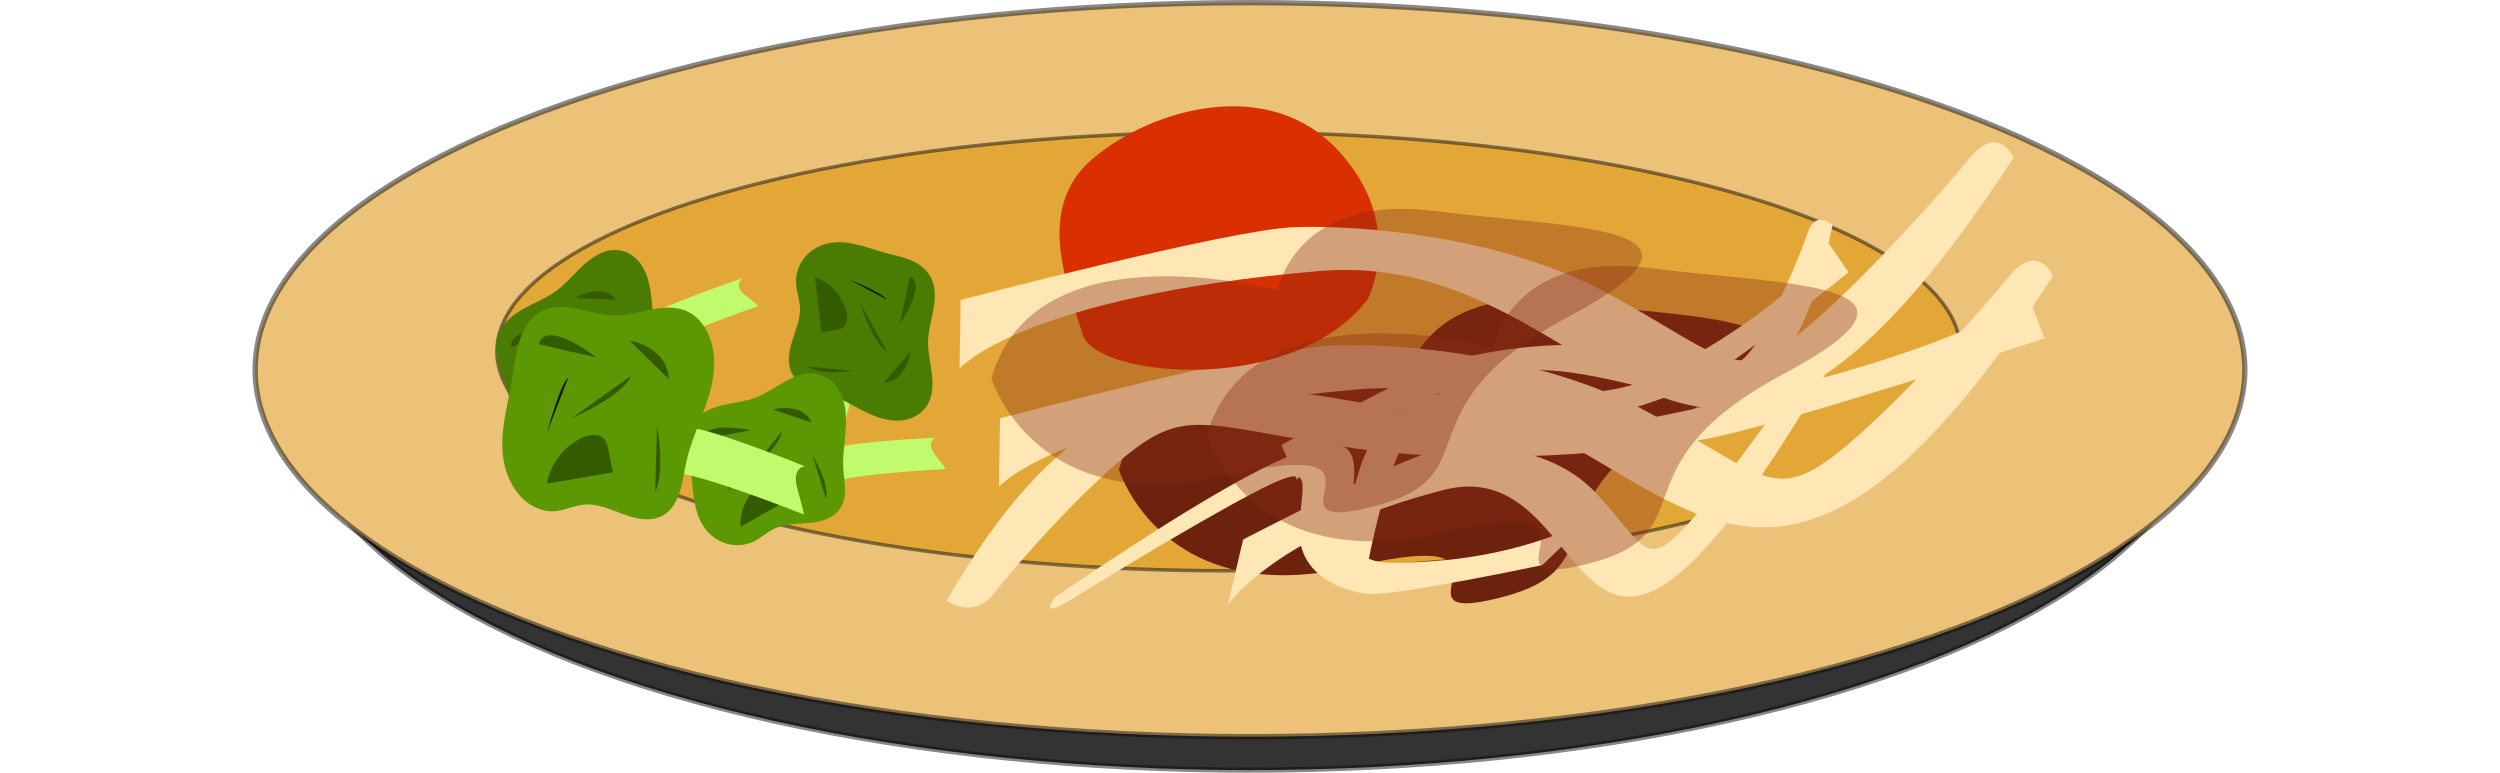 <?xml version="1.0" encoding="UTF-8" standalone="no"?>
<!-- Created with Inkscape (http://www.inkscape.org/) -->

<svg
   width="55mm"
   height="17mm"
   viewBox="0 0 99.875 38.684"
   version="1.1"
   id="svg21"
   inkscape:version="1.2.2 (b0a84865, 2022-12-01)"
   sodipodi:docname="drawing.svg"
   xmlns:inkscape="http://www.inkscape.org/namespaces/inkscape"
   xmlns:sodipodi="http://sodipodi.sourceforge.net/DTD/sodipodi-0.dtd"
   xmlns="http://www.w3.org/2000/svg"
   xmlns:svg="http://www.w3.org/2000/svg">
  <sodipodi:namedview
     id="namedview23"
     pagecolor="#ffffff"
     bordercolor="#000000"
     borderopacity="0.25"
     inkscape:showpageshadow="2"
     inkscape:pageopacity="0.0"
     inkscape:pagecheckerboard="0"
     inkscape:deskcolor="#d1d1d1"
     inkscape:document-units="mm"
     showgrid="false"
     inkscape:zoom="1.2321395"
     inkscape:cx="356.69662"
     inkscape:cy="269.45001"
     inkscape:window-width="2240"
     inkscape:window-height="1260"
     inkscape:window-x="0"
     inkscape:window-y="0"
     inkscape:window-maximized="0"
     inkscape:current-layer="layer1" />
  <defs
     id="defs18">
    <inkscape:path-effect
       effect="bend_path"
       id="path-effect6183"
       is_visible="true"
       lpeversion="1"
       bendpath="M 75.617,117.525 71.061,131.19"
       prop_scale="1"
       scale_y_rel="false"
       vertical="false"
       hide_knot="false" />
    <inkscape:path-effect
       effect="bend_path"
       id="path-effect6171"
       is_visible="true"
       lpeversion="1"
       bendpath="m 120.258,106.288 18.525,16.702"
       prop_scale="1"
       scale_y_rel="false"
       vertical="false"
       hide_knot="false" />
    <inkscape:path-effect
       effect="bend_path"
       id="path-effect6159"
       is_visible="true"
       lpeversion="1"
       bendpath="m 126.028,161.558 35.531,34.316"
       prop_scale="1"
       scale_y_rel="false"
       vertical="false"
       hide_knot="false" />
    <inkscape:path-effect
       effect="bend_path"
       id="path-effect6147"
       is_visible="true"
       lpeversion="1"
       bendpath="m 69.543,198.911 41.908,-5.163"
       prop_scale="1"
       scale_y_rel="false"
       vertical="false"
       hide_knot="false" />
    <inkscape:path-effect
       effect="spiro"
       id="path-effect3396"
       is_visible="true"
       lpeversion="1" />
    <inkscape:path-effect
       effect="skeletal"
       id="path-effect1617"
       is_visible="true"
       lpeversion="1"
       pattern="m 102.037,246.285 c -0.304,-21.258 16.399,-21.561 16.399,-21.561 0,0 11.54,6.985 11.844,-5.77 0.304,-12.755 14.273,1.215 14.273,1.215 0,0 -13.362,5.77 -3.34,19.132 10.021,13.362 -22.472,-0.607 -22.472,-0.607 z"
       copytype="single_stretched"
       prop_scale="1"
       scale_y_rel="false"
       spacing="0"
       normal_offset="0"
       tang_offset="0"
       prop_units="false"
       vertical_pattern="false"
       hide_knot="false"
       fuse_tolerance="0" />
    <inkscape:path-effect
       effect="skeletal"
       id="path-effect1605"
       is_visible="true"
       lpeversion="1"
       pattern="m 102.037,246.285 c -0.304,-21.258 16.399,-21.561 16.399,-21.561 0,0 11.54,6.985 11.844,-5.77 0.304,-12.755 14.273,1.215 14.273,1.215 0,0 -13.362,5.77 -3.34,19.132 10.021,13.362 -22.472,-0.607 -22.472,-0.607 z"
       copytype="single_stretched"
       prop_scale="1"
       scale_y_rel="false"
       spacing="0"
       normal_offset="0"
       tang_offset="0"
       prop_units="false"
       vertical_pattern="false"
       hide_knot="false"
       fuse_tolerance="0" />
    <inkscape:path-effect
       effect="skeletal"
       id="path-effect1593"
       is_visible="true"
       lpeversion="1"
       pattern="m 102.037,246.285 c -0.304,-21.258 16.399,-21.561 16.399,-21.561 0,0 11.54,6.985 11.844,-5.77 0.304,-12.755 14.273,1.215 14.273,1.215 0,0 -13.362,5.77 -3.34,19.132 10.021,13.362 -22.472,-0.607 -22.472,-0.607 z"
       copytype="single_stretched"
       prop_scale="1"
       scale_y_rel="false"
       spacing="0"
       normal_offset="0"
       tang_offset="0"
       prop_units="false"
       vertical_pattern="false"
       hide_knot="false"
       fuse_tolerance="0" />
    <inkscape:path-effect
       effect="skeletal"
       id="path-effect1581"
       is_visible="true"
       lpeversion="1"
       pattern="m 102.037,246.285 c -0.304,-21.258 16.399,-21.561 16.399,-21.561 0,0 11.54,6.985 11.844,-5.77 0.304,-12.755 14.273,1.215 14.273,1.215 0,0 -13.362,5.77 -3.34,19.132 10.021,13.362 -22.472,-0.607 -22.472,-0.607 z"
       copytype="single_stretched"
       prop_scale="1"
       scale_y_rel="false"
       spacing="0"
       normal_offset="0"
       tang_offset="0"
       prop_units="false"
       vertical_pattern="false"
       hide_knot="false"
       fuse_tolerance="0" />
    <inkscape:path-effect
       effect="skeletal"
       id="path-effect1569"
       is_visible="true"
       lpeversion="1"
       pattern="m 102.037,246.285 c -0.304,-21.258 16.399,-21.561 16.399,-21.561 0,0 11.54,6.985 11.844,-5.77 0.304,-12.755 14.273,1.215 14.273,1.215 0,0 -13.362,5.77 -3.34,19.132 10.021,13.362 -22.472,-0.607 -22.472,-0.607 z"
       copytype="single_stretched"
       prop_scale="1"
       scale_y_rel="false"
       spacing="0"
       normal_offset="0"
       tang_offset="0"
       prop_units="false"
       vertical_pattern="false"
       hide_knot="false"
       fuse_tolerance="0" />
    <inkscape:path-effect
       effect="skeletal"
       id="path-effect1529"
       is_visible="true"
       lpeversion="1"
       pattern="m 101.681,120.793 c 5.163,-18.828 10.933,-14.577 10.933,-14.577 0,0 -1.822,1.215 -4.252,5.163 -2.429,3.948 -6.681,9.414 -6.681,9.414 z"
       copytype="single_stretched"
       prop_scale="1"
       scale_y_rel="false"
       spacing="0"
       normal_offset="0"
       tang_offset="0"
       prop_units="false"
       vertical_pattern="false"
       hide_knot="false"
       fuse_tolerance="0" />
    <inkscape:path-effect
       effect="skeletal"
       id="path-effect1517"
       is_visible="true"
       lpeversion="1"
       pattern="m 101.681,120.793 c 5.163,-18.828 10.933,-14.577 10.933,-14.577 0,0 -1.822,1.215 -4.252,5.163 -2.429,3.948 -6.681,9.414 -6.681,9.414 z"
       copytype="single_stretched"
       prop_scale="1"
       scale_y_rel="false"
       spacing="0"
       normal_offset="0"
       tang_offset="0"
       prop_units="false"
       vertical_pattern="false"
       hide_knot="false"
       fuse_tolerance="0" />
    <inkscape:path-effect
       effect="skeletal"
       id="path-effect1505"
       is_visible="true"
       lpeversion="1"
       pattern="m 101.681,120.793 c 5.163,-18.828 10.933,-14.577 10.933,-14.577 0,0 -1.822,1.215 -4.252,5.163 -2.429,3.948 -6.681,9.414 -6.681,9.414 z"
       copytype="single_stretched"
       prop_scale="1"
       scale_y_rel="false"
       spacing="0"
       normal_offset="0"
       tang_offset="0"
       prop_units="false"
       vertical_pattern="false"
       hide_knot="false"
       fuse_tolerance="0" />
    <inkscape:path-effect
       effect="skeletal"
       id="path-effect1493"
       is_visible="true"
       lpeversion="1"
       pattern="m 101.681,120.793 c 5.163,-18.828 10.933,-14.577 10.933,-14.577 0,0 -1.822,1.215 -4.252,5.163 -2.429,3.948 -6.681,9.414 -6.681,9.414 z"
       copytype="single_stretched"
       prop_scale="1"
       scale_y_rel="false"
       spacing="0"
       normal_offset="0"
       tang_offset="0"
       prop_units="false"
       vertical_pattern="false"
       hide_knot="false"
       fuse_tolerance="0" />
    <inkscape:path-effect
       effect="skeletal"
       id="path-effect1481"
       is_visible="true"
       lpeversion="1"
       pattern="m 101.681,120.793 c 5.163,-18.828 10.933,-14.577 10.933,-14.577 0,0 -1.822,1.215 -4.252,5.163 -2.429,3.948 -6.681,9.414 -6.681,9.414 z"
       copytype="single_stretched"
       prop_scale="1"
       scale_y_rel="false"
       spacing="0"
       normal_offset="0"
       tang_offset="0"
       prop_units="false"
       vertical_pattern="false"
       hide_knot="false"
       fuse_tolerance="0" />
    <inkscape:path-effect
       effect="skeletal"
       id="path-effect1469"
       is_visible="true"
       lpeversion="1"
       pattern="m 101.681,120.793 c 5.163,-18.828 10.933,-14.577 10.933,-14.577 0,0 -1.822,1.215 -4.252,5.163 -2.429,3.948 -6.681,9.414 -6.681,9.414 z"
       copytype="single_stretched"
       prop_scale="1"
       scale_y_rel="false"
       spacing="0"
       normal_offset="0"
       tang_offset="0"
       prop_units="false"
       vertical_pattern="false"
       hide_knot="false"
       fuse_tolerance="0" />
    <inkscape:path-effect
       effect="skeletal"
       id="path-effect1457"
       is_visible="true"
       lpeversion="1"
       pattern="m 101.681,120.793 c 5.163,-18.828 10.933,-14.577 10.933,-14.577 0,0 -1.822,1.215 -4.252,5.163 -2.429,3.948 -6.681,9.414 -6.681,9.414 z"
       copytype="single_stretched"
       prop_scale="1"
       scale_y_rel="false"
       spacing="0"
       normal_offset="0"
       tang_offset="0"
       prop_units="false"
       vertical_pattern="false"
       hide_knot="false"
       fuse_tolerance="0" />
    <inkscape:path-effect
       effect="skeletal"
       id="path-effect1445"
       is_visible="true"
       lpeversion="1"
       pattern="m 101.681,120.793 c 5.163,-18.828 10.933,-14.577 10.933,-14.577 0,0 -1.822,1.215 -4.252,5.163 -2.429,3.948 -6.681,9.414 -6.681,9.414 z"
       copytype="single_stretched"
       prop_scale="1"
       scale_y_rel="false"
       spacing="0"
       normal_offset="0"
       tang_offset="0"
       prop_units="false"
       vertical_pattern="false"
       hide_knot="false"
       fuse_tolerance="0" />
    <inkscape:path-effect
       effect="spiro"
       id="path-effect3396-6"
       is_visible="true"
       lpeversion="1" />
    <inkscape:path-effect
       effect="spiro"
       id="path-effect3396-6-7"
       is_visible="true"
       lpeversion="1" />
    <inkscape:path-effect
       effect="spiro"
       id="path-effect3396-6-2"
       is_visible="true"
       lpeversion="1" />
    <inkscape:path-effect
       effect="bend_path"
       id="path-effect6147-9"
       is_visible="true"
       lpeversion="1"
       bendpath="m 69.543,198.911 41.908,-5.163"
       prop_scale="1"
       scale_y_rel="false"
       vertical="false"
       hide_knot="false" />
    <inkscape:path-effect
       effect="bend_path"
       id="path-effect6159-0"
       is_visible="true"
       lpeversion="1"
       bendpath="m 126.028,161.558 35.531,34.316"
       prop_scale="1"
       scale_y_rel="false"
       vertical="false"
       hide_knot="false" />
  </defs>
  <g
     inkscape:label="Layer 1"
     inkscape:groupmode="layer"
     id="layer1"
     transform="translate(-50.581,-33.271)">
    <ellipse
       style="fill:#333333;stroke:#090909;stroke-width:0.262;stroke-opacity:0.481"
       id="path250-8"
       cx="100.518"
       cy="53.448"
       rx="47.681"
       ry="18.376" />
    <ellipse
       style="fill:#ecc279;fill-opacity:1;stroke:#090909;stroke-width:0.268;stroke-opacity:0.481"
       id="path250"
       cx="100.518"
       cy="51.778"
       rx="49.804"
       ry="18.373" />
    <ellipse
       style="fill:#e3a737;fill-opacity:1;stroke:#090909;stroke-width:0.178;stroke-opacity:0.481"
       id="path250-7"
       cx="99.456"
       cy="50.867"
       rx="36.639"
       ry="10.978" />
    <path
       style="fill:#6d220e;fill-opacity:1;stroke:none;stroke-width:0.193;stroke-opacity:0.481"
       d="m 93.957,56.781 c 2.171,-7.731 14.33,-4.418 14.33,-4.418 0,0 0.868,-4.859 7.816,-3.976 6.948,0.884 15.416,0.663 6.731,5.301 -8.685,4.639 -3.691,7.952 -9.77,9.498 -6.079,1.546 2.171,-3.755 -7.382,-1.546 -9.553,2.209 -11.725,-4.859 -11.725,-4.859 z"
       id="path1856-7" />
    <g
       id="g5794-7"
       transform="matrix(-0.173,-0.3,0.322,-0.185,134.672,125.797)">
      <g
         id="g5936-9"
         transform="matrix(0.958,-0.14,0.215,1.054,154.008,-186.489)">
        <path
           style="fill:#c0fb6d;fill-opacity:1;stroke:none;stroke-width:0.082;stroke-opacity:0.481"
           d="m 93.837,157.869 c 5.817,-12.825 5.418,-14.238 5.418,-14.238 0,0 4.382,-0.217 4.303,2.065 -0.08,2.282 -5.02,12.825 -5.02,12.825 0,0 0.08,-1.522 -2.151,-1.087 -2.231,0.435 -2.55,0.435 -2.55,0.435 z"
           id="path3284-8-8" />
        <path
           style="fill:#4a7c03;fill-opacity:1;stroke:none;stroke-width:0.171;stroke-opacity:0.481"
           d="m 96.664,130.328 c 0.025,-1.362 0.691,-2.679 1.705,-3.589 1.014,-0.91 2.352,-1.424 3.71,-1.538 1.334,-0.112 2.674,0.144 3.958,0.525 1.283,0.381 2.527,0.885 3.804,1.286 1.199,0.377 2.433,0.665 3.573,1.193 1.141,0.528 2.206,1.336 2.748,2.47 0.315,0.66 0.438,1.4 0.429,2.131 -0.009,0.731 -0.147,1.455 -0.331,2.162 -0.37,1.415 -0.934,2.79 -1.075,4.245 -0.139,1.431 0.138,2.865 0.236,4.299 0.049,0.717 0.052,1.441 -0.063,2.151 -0.115,0.71 -0.352,1.407 -0.756,2.001 -0.744,1.095 -2.016,1.765 -3.325,1.956 -1.31,0.191 -2.654,-0.06 -3.895,-0.521 -2.482,-0.922 -4.595,-2.654 -7.063,-3.612 -0.921,-0.358 -1.884,-0.605 -2.782,-1.016 -0.898,-0.411 -1.751,-1.016 -2.212,-1.89 -0.366,-0.693 -0.457,-1.507 -0.369,-2.286 0.088,-0.779 0.346,-1.528 0.647,-2.251 0.301,-0.723 0.647,-1.428 0.923,-2.161 0.276,-0.733 0.483,-1.503 0.49,-2.286 0.01,-1.098 -0.37,-2.172 -0.35,-3.27 z"
           id="path3394-4-2"
           inkscape:path-effect="#path-effect3396-6-2"
           inkscape:original-d="m 96.664392,130.32817 c -0.116772,-1.09015 3.610028,-3.41765 5.414948,-5.12683 1.80492,-1.70918 5.17424,1.20789 7.76127,1.81148 2.58703,0.6036 4.21433,2.44182 6.3214,3.66235 2.10707,1.22056 -0.65164,5.69291 -0.97755,8.53899 -0.32592,2.84612 -0.38876,5.6344 -0.58322,8.45122 -0.19444,2.81686 -9.52221,-1.45115 -14.28341,-2.1771 -4.761187,-0.72595 -3.329619,-1.93679 -4.994522,-2.90555 -1.664913,-0.96875 1.127519,-5.98962 1.691169,-8.98478 0.56366,-2.99516 -0.233325,-2.17961 -0.350085,-3.26978 z" />
        <path
           style="fill:#355b01;fill-opacity:1;stroke:none;stroke-width:0.171;stroke-opacity:0.481"
           d="m 97.5,141.63 c 2.127,1.426 6.55,0.968 6.55,0.968"
           id="path3398-1-0" />
        <path
           style="fill:#355b01;fill-opacity:1;stroke:none;stroke-width:0.171;stroke-opacity:0.481"
           d="m 111.254,136.7 c 4.541,-5.733 1.879,-6.276 1.879,-6.276"
           id="path5182-7-7" />
        <path
           style="fill:#355b01;fill-opacity:1;stroke:none;stroke-width:0.171;stroke-opacity:0.481"
           d="m 105.562,133.187 c 2.009,6.701 3.553,7.044 3.553,7.044"
           id="path5184-1-4" />
        <path
           style="fill:#355b01;fill-opacity:1;stroke:none;stroke-width:0.171;stroke-opacity:0.481"
           d="m 108.413,144.423 c 3.249,0.21 4.164,-3.911 4.164,-3.911"
           id="path5186-8-8" />
        <path
           style="fill:#355b01;fill-opacity:1;stroke:none;stroke-width:0.171;stroke-opacity:0.481"
           d="m 99.431,129.714 c 3.913,1.303 5.678,6.855 3.064,7.16 -2.614,0.305 -2.614,0.305 -2.614,0.305"
           id="path5188-7-58" />
        <path
           style="fill:#131f01;fill-opacity:1;stroke:none;stroke-width:0.171;stroke-opacity:0.481"
           d="m 104.397,130.313 c 5.162,2.272 5.16,2.98 5.16,2.98"
           id="path5190-8-3" />
      </g>
      <g
         id="g5936"
         transform="matrix(-0.444,0.835,-0.962,-0.444,446.304,-50.132)">
        <path
           style="fill:#c0fb6d;fill-opacity:1;stroke:none;stroke-width:0.082;stroke-opacity:0.481"
           d="m 93.837,157.869 c 5.817,-12.825 5.418,-14.238 5.418,-14.238 0,0 4.382,-0.217 4.303,2.065 -0.08,2.282 -5.02,12.825 -5.02,12.825 0,0 0.08,-1.522 -2.151,-1.087 -2.231,0.435 -2.55,0.435 -2.55,0.435 z"
           id="path3284-8" />
        <path
           style="fill:#4a7c03;fill-opacity:1;stroke:none;stroke-width:0.171;stroke-opacity:0.481"
           d="m 96.664,130.328 c 0.025,-1.362 0.691,-2.679 1.705,-3.589 1.014,-0.91 2.352,-1.424 3.71,-1.538 1.334,-0.112 2.674,0.144 3.958,0.525 1.283,0.381 2.527,0.885 3.804,1.286 1.199,0.377 2.433,0.665 3.573,1.193 1.141,0.528 2.206,1.336 2.748,2.47 0.315,0.66 0.438,1.4 0.429,2.131 -0.009,0.731 -0.147,1.455 -0.331,2.162 -0.37,1.415 -0.934,2.79 -1.075,4.245 -0.139,1.431 0.138,2.865 0.236,4.299 0.049,0.717 0.052,1.441 -0.063,2.151 -0.115,0.71 -0.352,1.407 -0.756,2.001 -0.744,1.095 -2.016,1.765 -3.325,1.956 -1.31,0.191 -2.654,-0.06 -3.895,-0.521 -2.482,-0.922 -4.595,-2.654 -7.063,-3.612 -0.921,-0.358 -1.884,-0.605 -2.782,-1.016 -0.898,-0.411 -1.751,-1.016 -2.212,-1.89 -0.366,-0.693 -0.457,-1.507 -0.369,-2.286 0.088,-0.779 0.346,-1.528 0.647,-2.251 0.301,-0.723 0.647,-1.428 0.923,-2.161 0.276,-0.733 0.483,-1.503 0.49,-2.286 0.01,-1.098 -0.37,-2.172 -0.35,-3.27 z"
           id="path3394-4"
           inkscape:path-effect="#path-effect3396-6"
           inkscape:original-d="m 96.664392,130.32817 c -0.116772,-1.09015 3.610028,-3.41765 5.414948,-5.12683 1.80492,-1.70918 5.17424,1.20789 7.76127,1.81148 2.58703,0.6036 4.21433,2.44182 6.3214,3.66235 2.10707,1.22056 -0.65164,5.69291 -0.97755,8.53899 -0.32592,2.84612 -0.38876,5.6344 -0.58322,8.45122 -0.19444,2.81686 -9.52221,-1.45115 -14.28341,-2.1771 -4.761187,-0.72595 -3.329619,-1.93679 -4.994522,-2.90555 -1.664913,-0.96875 1.127519,-5.98962 1.691169,-8.98478 0.56366,-2.99516 -0.233325,-2.17961 -0.350085,-3.26978 z" />
        <path
           style="fill:#355b01;fill-opacity:1;stroke:none;stroke-width:0.171;stroke-opacity:0.481"
           d="m 97.5,141.63 c 2.127,1.426 6.55,0.968 6.55,0.968"
           id="path3398-1" />
        <path
           style="fill:#355b01;fill-opacity:1;stroke:none;stroke-width:0.171;stroke-opacity:0.481"
           d="m 111.254,136.7 c 4.541,-5.733 1.879,-6.276 1.879,-6.276"
           id="path5182-7" />
        <path
           style="fill:#355b01;fill-opacity:1;stroke:none;stroke-width:0.171;stroke-opacity:0.481"
           d="m 105.562,133.187 c 2.009,6.701 3.553,7.044 3.553,7.044"
           id="path5184-1" />
        <path
           style="fill:#355b01;fill-opacity:1;stroke:none;stroke-width:0.171;stroke-opacity:0.481"
           d="m 108.413,144.423 c 3.249,0.21 4.164,-3.911 4.164,-3.911"
           id="path5186-8" />
        <path
           style="fill:#355b01;fill-opacity:1;stroke:none;stroke-width:0.171;stroke-opacity:0.481"
           d="m 99.431,129.714 c 3.913,1.303 5.678,6.855 3.064,7.16 -2.614,0.305 -2.614,0.305 -2.614,0.305"
           id="path5188-7" />
        <path
           style="fill:#131f01;fill-opacity:1;stroke:none;stroke-width:0.171;stroke-opacity:0.481"
           d="m 104.397,130.313 c 5.162,2.272 5.16,2.98 5.16,2.98"
           id="path5190-8" />
      </g>
    </g>
    <g
       id="g5794-7-7"
       transform="matrix(-0.153,-0.311,0.334,-0.164,46.914,111.826)">
      <path
         style="fill:#c0fb6d;fill-opacity:1;stroke:none;stroke-width:0.082;stroke-opacity:0.481"
         d="m 93.837,157.869 c 5.817,-12.825 5.418,-14.238 5.418,-14.238 0,0 4.382,-0.217 4.303,2.065 -0.08,2.282 -5.02,12.825 -5.02,12.825 0,0 0.08,-1.522 -2.151,-1.087 -2.231,0.435 -2.55,0.435 -2.55,0.435 z"
         id="path3284-8-4" />
      <path
         style="fill:#5b9804;fill-opacity:1;stroke:none;stroke-width:0.171;stroke-opacity:0.481"
         d="m 96.664,130.328 c 0.025,-1.362 0.691,-2.679 1.705,-3.589 1.014,-0.91 2.352,-1.424 3.71,-1.538 1.334,-0.112 2.674,0.144 3.958,0.525 1.283,0.381 2.527,0.885 3.804,1.286 1.199,0.377 2.433,0.665 3.573,1.193 1.141,0.528 2.206,1.336 2.748,2.47 0.315,0.66 0.438,1.4 0.429,2.131 -0.009,0.731 -0.147,1.455 -0.331,2.162 -0.37,1.415 -0.934,2.79 -1.075,4.245 -0.139,1.431 0.138,2.865 0.236,4.299 0.049,0.717 0.052,1.441 -0.063,2.151 -0.115,0.71 -0.352,1.407 -0.756,2.001 -0.744,1.095 -2.016,1.765 -3.325,1.956 -1.31,0.191 -2.654,-0.06 -3.895,-0.521 -2.482,-0.922 -4.595,-2.654 -7.063,-3.612 -0.921,-0.358 -1.884,-0.605 -2.782,-1.016 -0.898,-0.411 -1.751,-1.016 -2.212,-1.89 -0.366,-0.693 -0.457,-1.507 -0.369,-2.286 0.088,-0.779 0.346,-1.528 0.647,-2.251 0.301,-0.723 0.647,-1.428 0.923,-2.161 0.276,-0.733 0.483,-1.503 0.49,-2.286 0.01,-1.098 -0.37,-2.172 -0.35,-3.27 z"
         id="path3394-4-4"
         inkscape:path-effect="#path-effect3396-6-7"
         inkscape:original-d="m 96.664392,130.32817 c -0.116772,-1.09015 3.610028,-3.41765 5.414948,-5.12683 1.80492,-1.70918 5.17424,1.20789 7.76127,1.81148 2.58703,0.6036 4.21433,2.44182 6.3214,3.66235 2.10707,1.22056 -0.65164,5.69291 -0.97755,8.53899 -0.32592,2.84612 -0.38876,5.6344 -0.58322,8.45122 -0.19444,2.81686 -9.52221,-1.45115 -14.28341,-2.1771 -4.761187,-0.72595 -3.329619,-1.93679 -4.994522,-2.90555 -1.664913,-0.96875 1.127519,-5.98962 1.691169,-8.98478 0.56366,-2.99516 -0.233325,-2.17961 -0.350085,-3.26978 z" />
      <path
         style="fill:#355b01;fill-opacity:1;stroke:none;stroke-width:0.171;stroke-opacity:0.481"
         d="m 97.5,141.63 c 2.127,1.426 6.55,0.968 6.55,0.968"
         id="path3398-1-9" />
      <path
         style="fill:#355b01;fill-opacity:1;stroke:none;stroke-width:0.171;stroke-opacity:0.481"
         d="m 111.254,136.7 c 4.541,-5.733 1.879,-6.276 1.879,-6.276"
         id="path5182-7-1" />
      <path
         style="fill:#355b01;fill-opacity:1;stroke:none;stroke-width:0.171;stroke-opacity:0.481"
         d="m 105.562,133.187 c 2.009,6.701 3.553,7.044 3.553,7.044"
         id="path5184-1-5" />
      <path
         style="fill:#355b01;fill-opacity:1;stroke:none;stroke-width:0.171;stroke-opacity:0.481"
         d="m 108.413,144.423 c 3.249,0.21 4.164,-3.911 4.164,-3.911"
         id="path5186-8-5" />
      <path
         style="fill:#355b01;fill-opacity:1;stroke:none;stroke-width:0.171;stroke-opacity:0.481"
         d="m 99.431,129.714 c 3.913,1.303 5.678,6.855 3.064,7.16 -2.614,0.305 -2.614,0.305 -2.614,0.305"
         id="path5188-7-5" />
      <path
         style="fill:#131f01;fill-opacity:1;stroke:none;stroke-width:0.171;stroke-opacity:0.481"
         d="m 104.397,130.313 c 5.162,2.272 5.16,2.98 5.16,2.98"
         id="path5190-8-8" />
    </g>
    <g
       id="g5794"
       transform="matrix(-0.052,-0.507,0.447,-0.046,12.502,113.866)">
      <path
         style="fill:#c0fb6d;fill-opacity:1;stroke:none;stroke-width:0.082;stroke-opacity:0.481"
         d="m 93.837,157.869 c 5.817,-12.825 5.418,-14.238 5.418,-14.238 0,0 4.382,-0.217 4.303,2.065 -0.08,2.282 -5.02,12.825 -5.02,12.825 0,0 0.08,-1.522 -2.151,-1.087 -2.231,0.435 -2.55,0.435 -2.55,0.435 z"
         id="path3284" />
      <path
         style="fill:#5b9804;fill-opacity:1;stroke:none;stroke-width:0.171;stroke-opacity:0.481"
         d="m 96.664,130.328 c 0.025,-1.362 0.691,-2.679 1.705,-3.589 1.014,-0.91 2.352,-1.424 3.71,-1.538 1.334,-0.112 2.674,0.144 3.958,0.525 1.283,0.381 2.527,0.885 3.804,1.286 1.199,0.377 2.433,0.665 3.573,1.193 1.141,0.528 2.206,1.336 2.748,2.47 0.315,0.66 0.438,1.4 0.429,2.131 -0.009,0.731 -0.147,1.455 -0.331,2.162 -0.37,1.415 -0.934,2.79 -1.075,4.245 -0.139,1.431 0.138,2.865 0.236,4.299 0.049,0.717 0.052,1.441 -0.063,2.151 -0.115,0.71 -0.352,1.407 -0.756,2.001 -0.744,1.095 -2.016,1.765 -3.325,1.956 -1.31,0.191 -2.654,-0.06 -3.895,-0.521 -2.482,-0.922 -4.595,-2.654 -7.063,-3.612 -0.921,-0.358 -1.884,-0.605 -2.782,-1.016 -0.898,-0.411 -1.751,-1.016 -2.212,-1.89 -0.366,-0.693 -0.457,-1.507 -0.369,-2.286 0.088,-0.779 0.346,-1.528 0.647,-2.251 0.301,-0.723 0.647,-1.428 0.923,-2.161 0.276,-0.733 0.483,-1.503 0.49,-2.286 0.01,-1.098 -0.37,-2.172 -0.35,-3.27 z"
         id="path3394"
         inkscape:path-effect="#path-effect3396"
         inkscape:original-d="m 96.664392,130.32817 c -0.116772,-1.09015 3.610028,-3.41765 5.414948,-5.12683 1.80492,-1.70918 5.17424,1.20789 7.76127,1.81148 2.58703,0.6036 4.21433,2.44182 6.3214,3.66235 2.10707,1.22056 -0.65164,5.69291 -0.97755,8.53899 -0.32592,2.84612 -0.38876,5.6344 -0.58322,8.45122 -0.19444,2.81686 -9.52221,-1.45115 -14.28341,-2.1771 -4.761187,-0.72595 -3.329619,-1.93679 -4.994522,-2.90555 -1.664913,-0.96875 1.127519,-5.98962 1.691169,-8.98478 0.56366,-2.99516 -0.233325,-2.17961 -0.350085,-3.26978 z" />
      <path
         style="fill:#355b01;fill-opacity:1;stroke:none;stroke-width:0.171;stroke-opacity:0.481"
         d="m 97.5,141.63 c 2.127,1.426 6.55,0.968 6.55,0.968"
         id="path3398" />
      <path
         style="fill:#355b01;fill-opacity:1;stroke:none;stroke-width:0.171;stroke-opacity:0.481"
         d="m 111.254,136.7 c 4.541,-5.733 1.879,-6.276 1.879,-6.276"
         id="path5182" />
      <path
         style="fill:#355b01;fill-opacity:1;stroke:none;stroke-width:0.171;stroke-opacity:0.481"
         d="m 105.562,133.187 c 2.009,6.701 3.553,7.044 3.553,7.044"
         id="path5184" />
      <path
         style="fill:#355b01;fill-opacity:1;stroke:none;stroke-width:0.171;stroke-opacity:0.481"
         d="m 108.413,144.423 c 3.249,0.21 4.164,-3.911 4.164,-3.911"
         id="path5186" />
      <path
         style="fill:#355b01;fill-opacity:1;stroke:none;stroke-width:0.171;stroke-opacity:0.481"
         d="m 99.431,129.714 c 3.913,1.303 5.678,6.855 3.064,7.16 -2.614,0.305 -2.614,0.305 -2.614,0.305"
         id="path5188" />
      <path
         style="fill:#131f01;fill-opacity:1;stroke:none;stroke-width:0.171;stroke-opacity:0.481"
         d="m 104.397,130.313 c 5.162,2.272 5.16,2.98 5.16,2.98"
         id="path5190" />
    </g>
    <path
       style="fill:#fee6b5;fill-opacity:1;stroke:none;stroke-width:0.185;stroke-opacity:0.481"
       d="m 85.334,63.341 c 10.906,-18.998 20.285,-6.063 35.99,-9.297 15.705,-3.234 18.104,-6.063 18.104,-6.063 l 0.872,2.223 c 0,0 -13.523,4.446 -17.013,5.053 -3.49,0.606 -11.342,1.415 -17.886,0.404 -6.544,-1.011 -7.852,-1.819 -10.252,-0.202 -2.399,1.617 -6.325,6.063 -7.416,7.478 -1.091,1.415 -2.399,0.404 -2.399,0.404 z"
       id="path6058" />
    <path
       style="fill:#fee6b5;fill-opacity:1;stroke:none;stroke-width:0.268;stroke-opacity:0.481"
       d="m 70.867,210.11 c 4.825,-29.356 14.352,-10.947 25.732,-17.245 11.38,-6.297 12.689,-10.742 12.689,-10.742 l 1.074,3.233 c 0,0 -9.494,7.901 -12.043,9.133 -2.549,1.232 -8.388,3.175 -13.562,2.283 -5.175,-0.892 -6.321,-1.975 -7.853,0.661 -1.532,2.637 -3.709,9.636 -4.28,11.848 -0.572,2.212 -1.755,0.828 -1.755,0.828 z"
       id="path6058-5"
       inkscape:path-effect="#path-effect6147"
       inkscape:original-d="m 43.122699,161.86196 c 15.184048,-28.54601 28.242331,-9.11043 50.107362,-13.96932 21.865029,-4.8589 25.205519,-9.11043 25.205519,-9.11043 l 1.21472,3.34049 c 0,0 -18.82822,6.68098 -23.687112,7.59202 -4.858895,0.91105 -15.79141,2.12577 -24.901839,0.60736 -9.11043,-1.5184 -10.932514,-2.73312 -14.273006,-0.30368 -3.340492,2.42945 -8.806749,9.11043 -10.325153,11.2362 -1.518407,2.12577 -3.340491,0.60736 -3.340491,0.60736 z"
       class="UnoptimicedTransforms"
       transform="matrix(0.703,-0.073,0.1,0.513,34.362,-40.128)" />
    <path
       style="fill:#fee6b5;fill-opacity:1;stroke:none;stroke-width:0.268;stroke-opacity:0.481"
       d="m 70.867,210.11 c 4.825,-29.356 14.352,-10.947 25.732,-17.245 11.38,-6.297 12.689,-10.742 12.689,-10.742 l 1.074,3.233 c 0,0 -9.494,7.901 -12.043,9.133 -2.549,1.232 -8.388,3.175 -13.562,2.283 -5.175,-0.892 -6.321,-1.975 -7.853,0.661 -1.532,2.637 -3.709,9.636 -4.28,11.848 -0.572,2.212 -1.755,0.828 -1.755,0.828 z"
       id="path6058-5-5"
       inkscape:path-effect="#path-effect6147-9"
       inkscape:original-d="m 43.122699,161.86196 c 15.184048,-28.54601 28.242331,-9.11043 50.107362,-13.96932 21.865029,-4.8589 25.205519,-9.11043 25.205519,-9.11043 l 1.21472,3.34049 c 0,0 -18.82822,6.68098 -23.687112,7.59202 -4.858895,0.91105 -15.79141,2.12577 -24.901839,0.60736 -9.11043,-1.5184 -10.932514,-2.73312 -14.273006,-0.30368 -3.340492,2.42945 -8.806749,9.11043 -10.325153,11.2362 -1.518407,2.12577 -3.340491,0.60736 -3.340491,0.60736 z"
       class="UnoptimicedTransforms"
       transform="matrix(-0.705,-0.049,-0.01,-0.523,181.744,157.899)" />
    <path
       style="fill:#fee6b5;fill-opacity:1;stroke:none;stroke-width:0.268;stroke-opacity:0.481"
       d="m 118.147,169.625 c 26.881,-13.724 19.442,6.111 32.969,12.421 13.527,6.31 18.032,4.749 18.032,4.749 l -1.757,2.947 c 0,0 -13.383,-3.637 -16.272,-5.161 -2.889,-1.523 -8.809,-5.552 -11.983,-10.729 -3.175,-5.177 -3.177,-6.868 -6.416,-6.619 -3.239,0.25 -10.418,2.604 -12.6,3.452 -2.182,0.848 -1.973,-1.061 -1.973,-1.061 z"
       id="path6058-2"
       inkscape:path-effect="#path-effect6159"
       inkscape:original-d="m 43.122699,161.86196 c 15.184048,-28.54601 28.242331,-9.11043 50.107362,-13.96932 21.865029,-4.8589 25.205519,-9.11043 25.205519,-9.11043 l 1.21472,3.34049 c 0,0 -18.82822,6.68098 -23.687112,7.59202 -4.858895,0.91105 -15.79141,2.12577 -24.901839,0.60736 -9.11043,-1.5184 -10.932514,-2.73312 -14.273006,-0.30368 -3.340492,2.42945 -8.806749,9.11043 -10.325153,11.2362 -1.518407,2.12577 -3.340491,0.60736 -3.340491,0.60736 z"
       class="UnoptimicedTransforms"
       transform="rotate(150.079,145.805,111.37)" />
    <g
       id="g7497"
       transform="matrix(-0.222,-0.102,0.103,-0.224,101.014,90.062)"
       style="fill:#da2f00;fill-opacity:1">
      <g
         id="g7545"
         style="fill:#da2f00;fill-opacity:1">
        <path
           style="fill:#da2f00;fill-opacity:1;stroke:none;stroke-width:0.268;stroke-opacity:0.481"
           d="m 51.417,163.276 c 5.466,-24.294 44.034,-37.656 50.107,-30.672 6.074,6.985 20.043,18.828 13.058,33.405 C 107.598,180.586 88.77,196.074 69.638,188.178 50.506,180.282 51.417,163.276 51.417,163.276 Z"
           id="path6381" />
      </g>
      <path
         style="fill:#da2f00;fill-opacity:1;stroke:none;stroke-width:0.268;stroke-opacity:0.481"
         d="m 92.803,151.528 c -7.475,-16.286 1.586,-15.286 1.586,-15.286 0,0 6.221,14.183 10.514,12.632 4.294,-1.552 4.664,4.586 0.771,6.294 -3.894,1.708 -12.871,-3.64 -12.871,-3.64 z"
         id="path6575" />
    </g>
    <path
       style="fill:#fee6b5;fill-opacity:1;stroke:none;stroke-width:0.268;stroke-opacity:0.481"
       d="m 118.147,169.625 c 26.881,-13.724 19.442,6.111 32.969,12.421 13.527,6.31 18.032,4.749 18.032,4.749 l -1.757,2.947 c 0,0 -13.383,-3.637 -16.272,-5.161 -2.889,-1.523 -8.809,-5.552 -11.983,-10.729 -3.175,-5.177 -3.177,-6.868 -6.416,-6.619 -3.239,0.25 -10.418,2.604 -12.6,3.452 -2.182,0.848 -1.973,-1.061 -1.973,-1.061 z"
       id="path6058-2-5"
       inkscape:path-effect="#path-effect6159-0"
       inkscape:original-d="m 43.122699,161.86196 c 15.184048,-28.54601 28.242331,-9.11043 50.107362,-13.96932 21.865029,-4.8589 25.205519,-9.11043 25.205519,-9.11043 l 1.21472,3.34049 c 0,0 -18.82822,6.68098 -23.687112,7.59202 -4.858895,0.91105 -15.79141,2.12577 -24.901839,0.60736 -9.11043,-1.5184 -10.932514,-2.73312 -14.273006,-0.30368 -3.340492,2.42945 -8.806749,9.11043 -10.325153,11.2362 -1.518407,2.12577 -3.340491,0.60736 -3.340491,0.60736 z"
       class="UnoptimicedTransforms"
       transform="rotate(150.079,145.61,108.145)" />
    <path
       style="fill:#fee6b5;fill-opacity:1;stroke:none;stroke-width:0.268;stroke-opacity:0.481"
       d="m 112.682,114.642 c 22.791,-17.887 12.937,-0.602 21.484,0.561 8.546,1.163 12.202,-1.265 12.202,-1.265 l -1.943,2.746 c 0,0 -9.031,0.853 -10.818,0.469 -1.786,-0.384 -5.246,-1.868 -6.435,-4.984 -1.189,-3.116 -0.816,-4.416 -3.252,-3.341 -2.435,1.075 -8.232,4.844 -10.024,6.091 -1.791,1.247 -1.215,-0.278 -1.215,-0.278 z"
       id="path6058-27"
       inkscape:path-effect="#path-effect6171"
       inkscape:original-d="m 43.122699,161.86196 c 15.184048,-28.54601 28.242331,-9.11043 50.107362,-13.96932 21.865029,-4.8589 25.205519,-9.11043 25.205519,-9.11043 l 1.21472,3.34049 c 0,0 -18.82822,6.68098 -23.687112,7.59202 -4.858895,0.91105 -15.79141,2.12577 -24.901839,0.60736 -9.11043,-1.5184 -10.932514,-2.73312 -14.273006,-0.30368 -3.340492,2.42945 -8.806749,9.11043 -10.325153,11.2362 -1.518407,2.12577 -3.340491,0.60736 -3.340491,0.60736 z"
       class="UnoptimicedTransforms"
       transform="rotate(157.899,127.807,84.161)" />
    <path
       style="fill:#fee6b5;fill-opacity:1;stroke:none;stroke-width:0.268;stroke-opacity:0.481"
       d="m 64.924,113.941 c 26.177,11.738 6.962,7.924 10.27,13.365 3.308,5.441 7.143,7.382 7.143,7.382 l -3.241,-0.839 c 0,0 -5.217,-5.475 -5.792,-6.631 -0.575,-1.156 -1.077,-3.492 0.906,-4.639 1.983,-1.147 3.244,-1.088 1.138,-2.453 -2.106,-1.365 -8.119,-4.454 -10.045,-5.397 -1.926,-0.943 -0.377,-0.789 -0.377,-0.789 z"
       id="path6058-1"
       inkscape:path-effect="#path-effect6183"
       inkscape:original-d="m 43.122699,161.86196 c 15.184048,-28.54601 28.242331,-9.11043 50.107362,-13.96932 21.865029,-4.8589 25.205519,-9.11043 25.205519,-9.11043 l 1.21472,3.34049 c 0,0 -18.82822,6.68098 -23.687112,7.59202 -4.858895,0.91105 -15.79141,2.12577 -24.901839,0.60736 -9.11043,-1.5184 -10.932514,-2.73312 -14.273006,-0.30368 -3.340492,2.42945 -8.806749,9.11043 -10.325153,11.2362 -1.518407,2.12577 -3.340491,0.60736 -3.340491,0.60736 z"
       class="UnoptimicedTransforms"
       transform="rotate(-58.293,32.309,65.378)" />
    <path
       style="fill:#8b2d14;fill-opacity:0.372;stroke:none;stroke-width:0.193;stroke-opacity:0.481"
       d="m 98.354,55.083 c 2.171,-7.731 14.33,-4.418 14.33,-4.418 0,0 0.868,-4.859 7.816,-3.976 6.948,0.884 15.416,0.663 6.731,5.301 -8.685,4.639 -3.691,7.952 -9.77,9.498 -6.079,1.546 2.171,-3.755 -7.382,-1.546 -9.553,2.209 -11.725,-4.859 -11.725,-4.859 z"
       id="path1856" />
    <path
       style="fill:#8b2d14;fill-opacity:0.372;stroke:none;stroke-width:0.193;stroke-opacity:0.481"
       d="m 87.575,52.226 c 2.171,-7.731 14.33,-4.418 14.33,-4.418 0,0 0.868,-4.859 7.816,-3.976 6.948,0.884 15.416,0.663 6.731,5.301 -8.685,4.639 -3.691,7.952 -9.77,9.498 -6.079,1.546 2.171,-3.755 -7.382,-1.546 -9.553,2.209 -11.725,-4.859 -11.725,-4.859 z"
       id="path1856-6" />
  </g>
</svg>
